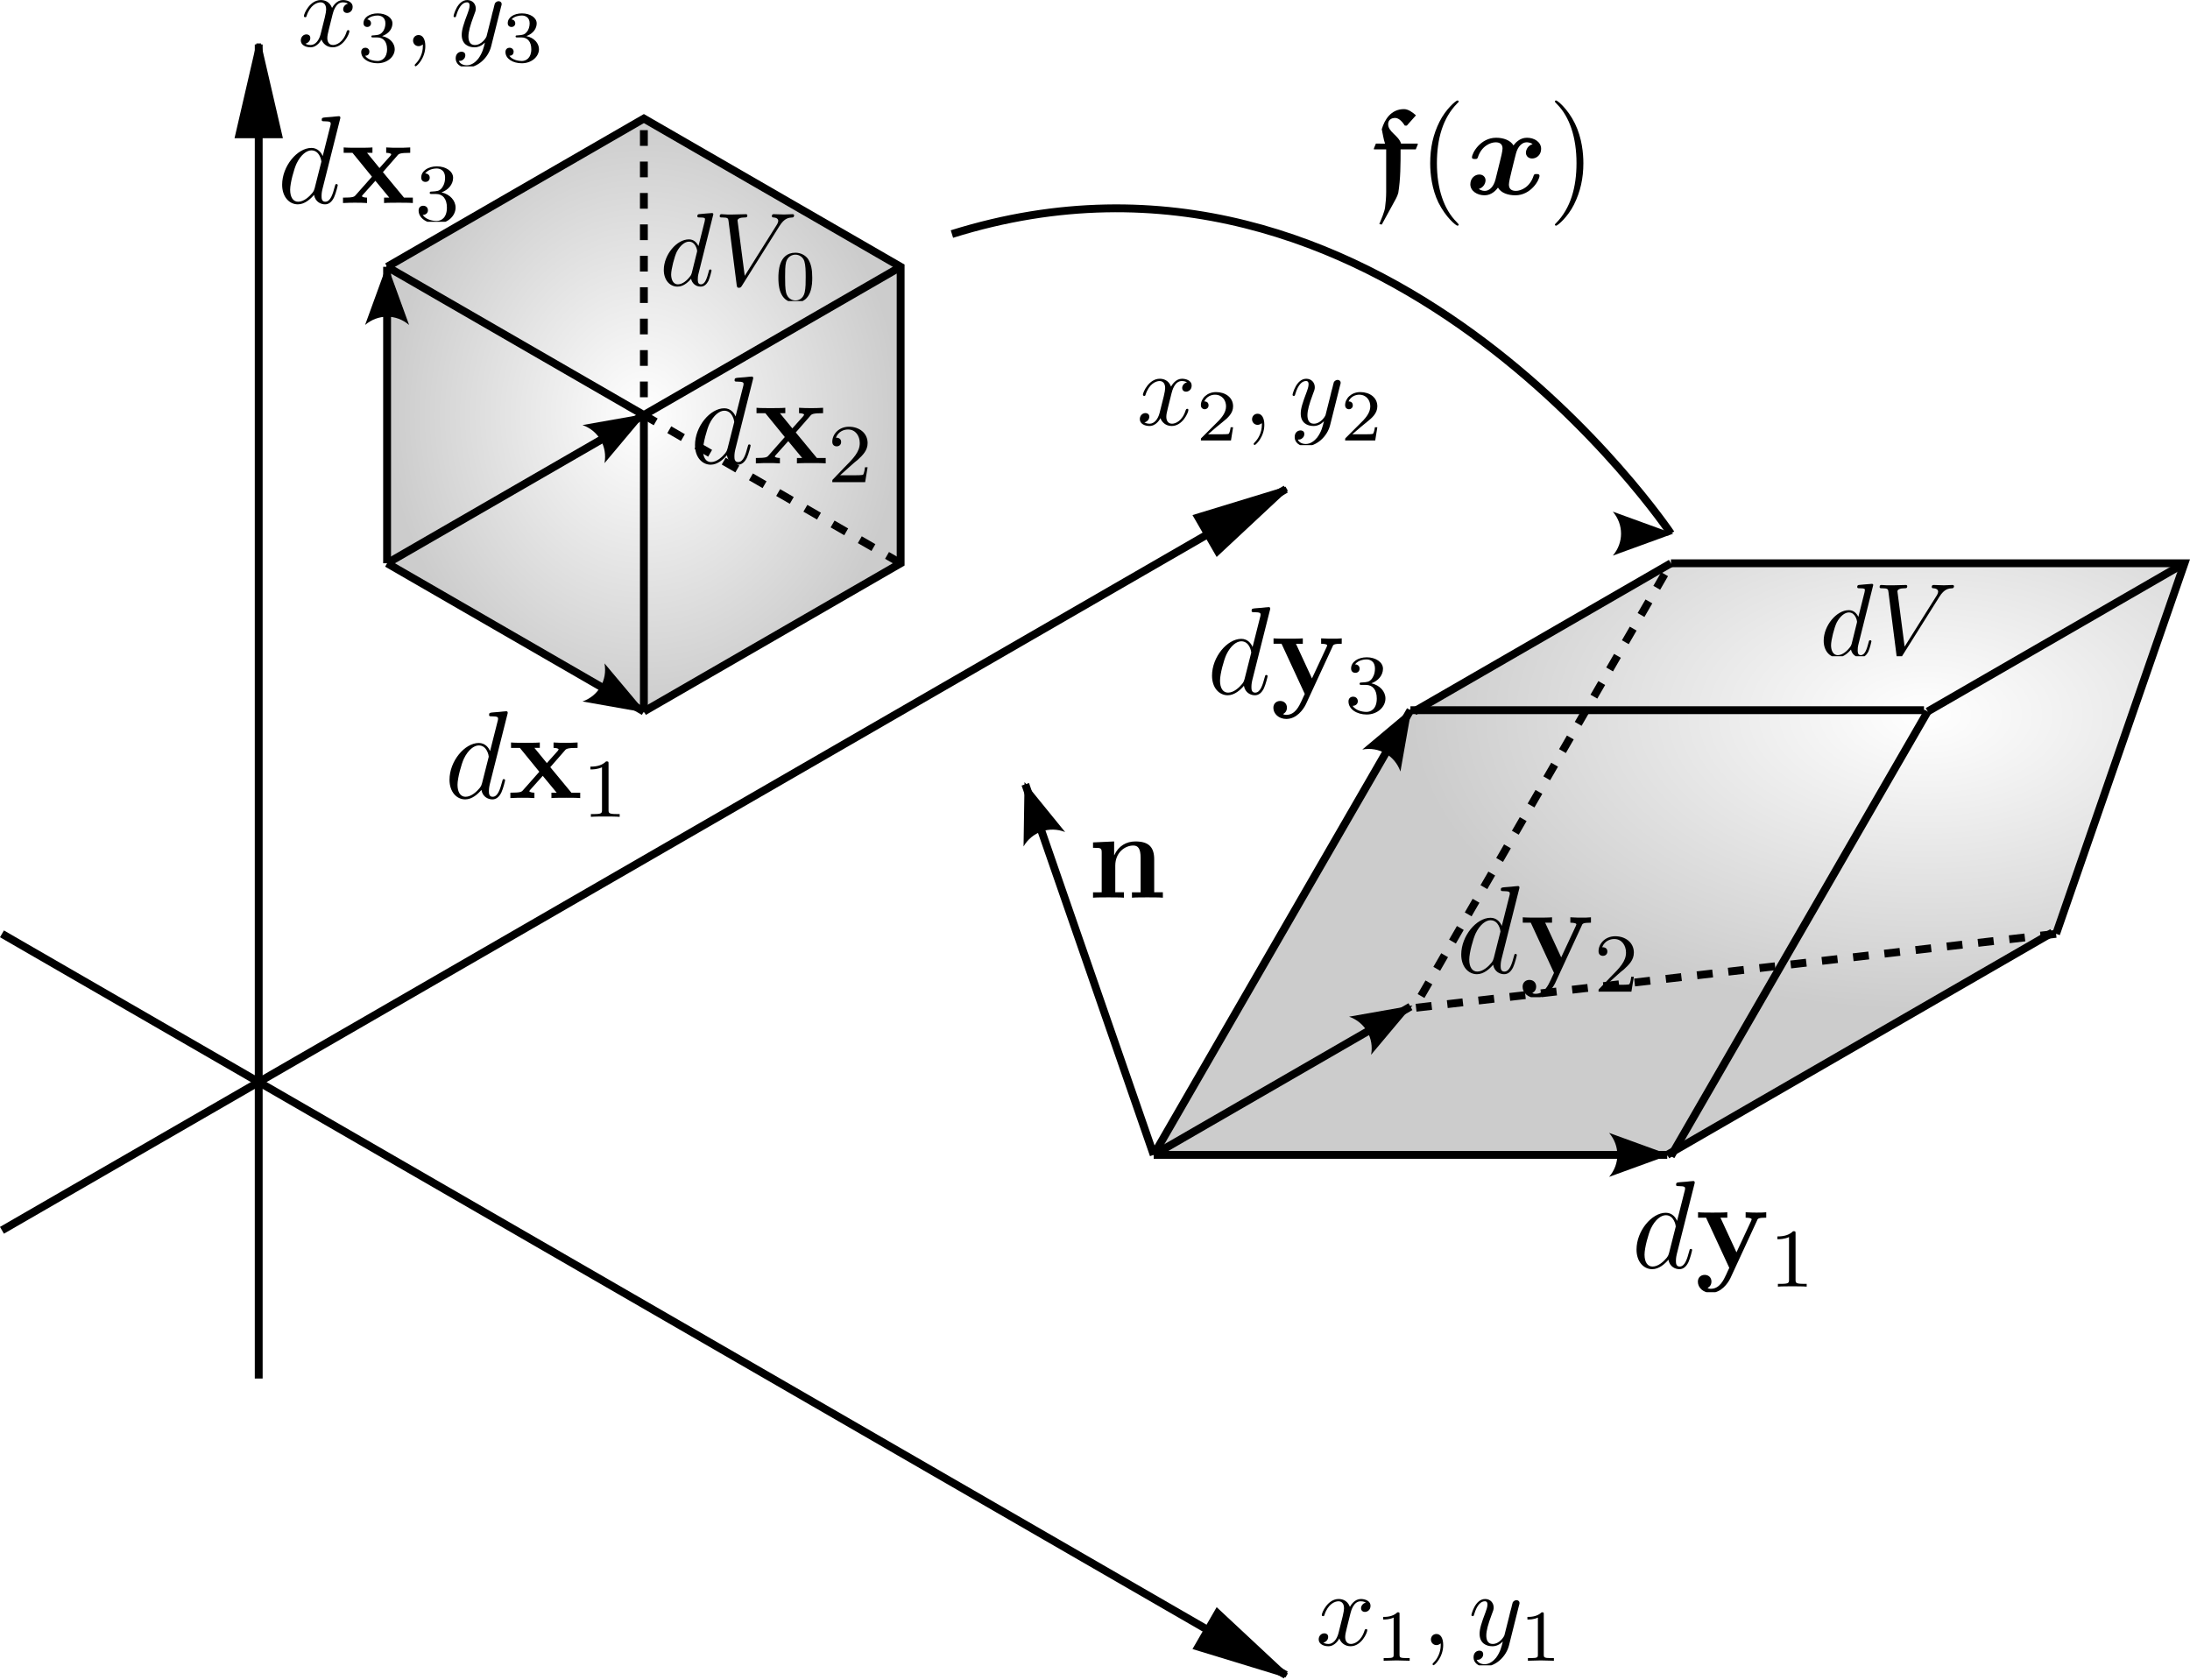 <?xml version="1.0" encoding="UTF-8" standalone="no"?>
<!-- Created with Inkscape (http://www.inkscape.org/) -->

<svg
   sodipodi:docname="MudVol.svg"
   inkscape:version="1.3.2 (091e20e, 2023-11-25, custom)"
   id="svg7469"
   version="1.1"
   viewBox="0 0 73.865 56.683"
   height="56.683mm"
   width="73.865mm"
   xmlns:inkscape="http://www.inkscape.org/namespaces/inkscape"
   xmlns:sodipodi="http://sodipodi.sourceforge.net/DTD/sodipodi-0.dtd"
   xmlns:xlink="http://www.w3.org/1999/xlink"
   xmlns="http://www.w3.org/2000/svg"
   xmlns:svg="http://www.w3.org/2000/svg">
  <sodipodi:namedview
     id="namedview7471"
     pagecolor="#ffffff"
     bordercolor="#000000"
     borderopacity="0.25"
     inkscape:showpageshadow="2"
     inkscape:pageopacity="0.0"
     inkscape:pagecheckerboard="0"
     inkscape:deskcolor="#d1d1d1"
     inkscape:document-units="mm"
     showgrid="false"
     inkscape:zoom="2.9825757"
     inkscape:cx="80.132082"
     inkscape:cy="125.89789"
     inkscape:window-width="1920"
     inkscape:window-height="1017"
     inkscape:window-x="1912"
     inkscape:window-y="-8"
     inkscape:window-maximized="1"
     inkscape:current-layer="layer1" />
  <defs
     id="defs7466">
    <marker
       style="overflow:visible"
       id="Triangle"
       refX="3"
       refY="0"
       orient="auto-start-reverse"
       inkscape:stockid="Triangle arrow"
       markerWidth="2.5"
       markerHeight="1"
       viewBox="0 0 1 1"
       inkscape:isstock="true"
       inkscape:collect="always"
       preserveAspectRatio="none">
      <path
         transform="scale(0.5)"
         style="fill:context-stroke;fill-rule:evenodd;stroke:context-stroke;stroke-width:1pt"
         d="M 5.77,0 -2.88,5 V -5 Z"
         id="path135" />
    </marker>
    <linearGradient
       inkscape:collect="always"
       id="linearGradient18072">
      <stop
         style="stop-color:#000000;stop-opacity:0;"
         offset="0"
         id="stop18070" />
      <stop
         style="stop-color:#000000;stop-opacity:0.2;"
         offset="1"
         id="stop18068" />
    </linearGradient>
    <linearGradient
       inkscape:collect="always"
       id="linearGradient17990">
      <stop
         style="stop-color:#000000;stop-opacity:0;"
         offset="0"
         id="stop17988" />
      <stop
         style="stop-color:#000000;stop-opacity:0.2;"
         offset="1"
         id="stop17986" />
    </linearGradient>
    <marker
       style="overflow:visible"
       id="marker3961-5"
       refX="6"
       refY="0"
       orient="auto-start-reverse"
       inkscape:stockid="Arrow2"
       markerWidth="7.7"
       markerHeight="5.6"
       viewBox="0 0 7.7 5.6"
       inkscape:isstock="true"
       inkscape:collect="always"
       preserveAspectRatio="xMidYMid">
      <path
         transform="scale(0.7)"
         d="M -2,-4 9,0 -2,4 c 2,-2.33 2,-5.66 0,-8 z"
         style="fill:context-stroke;fill-rule:evenodd;stroke:none"
         id="path3959-2" />
    </marker>
    <clipPath
       id="clipPath3121">
      <path
         clip-rule="nonzero"
         d="m 180,8 h 4 v 5.891 h -4 z m 0,0"
         id="path4607" />
    </clipPath>
    <clipPath
       id="clipPath2171">
      <path
         clip-rule="nonzero"
         d="m 185,10 h 2 v 3.891 h -2 z m 0,0"
         id="path7155" />
    </clipPath>
    <clipPath
       id="clipPath1670">
      <path
         clip-rule="nonzero"
         d="m 188,7 h 6 v 6.891 h -6 z m 0,0"
         id="path3286" />
    </clipPath>
    <clipPath
       id="clipPath8589">
      <path
         clip-rule="nonzero"
         d="m 194,8 h 3 v 5.891 h -3 z m 0,0"
         id="path3886" />
    </clipPath>
    <clipPath
       id="clipPath4366">
      <path
         clip-rule="nonzero"
         d="m 180,8 h 4 v 5.891 h -4 z m 0,0"
         id="path5578" />
    </clipPath>
    <clipPath
       id="clipPath8809">
      <path
         clip-rule="nonzero"
         d="m 185,10 h 2 v 3.891 h -2 z m 0,0"
         id="path8699" />
    </clipPath>
    <clipPath
       id="clipPath8371">
      <path
         clip-rule="nonzero"
         d="m 188,7 h 6 v 6.891 h -6 z m 0,0"
         id="path3109" />
    </clipPath>
    <clipPath
       id="clipPath1576">
      <path
         clip-rule="nonzero"
         d="m 193,8 h 5 v 5.891 h -5 z m 0,0"
         id="path8909" />
    </clipPath>
    <clipPath
       id="clipPath8094">
      <path
         clip-rule="nonzero"
         d="m 180,8 h 4 v 5.891 h -4 z m 0,0"
         id="path3785" />
    </clipPath>
    <clipPath
       id="clipPath9617">
      <path
         clip-rule="nonzero"
         d="m 185,10 h 2 v 3.891 h -2 z m 0,0"
         id="path6851" />
    </clipPath>
    <clipPath
       id="clipPath2535">
      <path
         clip-rule="nonzero"
         d="m 188,7 h 6 v 6.891 h -6 z m 0,0"
         id="path6627" />
    </clipPath>
    <clipPath
       id="clipPath8940">
      <path
         clip-rule="nonzero"
         d="m 193,8 h 5 v 5.891 h -5 z m 0,0"
         id="path9601" />
    </clipPath>
    <clipPath
       id="clipPath6512">
      <path
         clip-rule="nonzero"
         d="m 189,8 h 4 v 5.449 h -4 z m 0,0"
         id="path9420" />
    </clipPath>
    <clipPath
       id="clipPath4904">
      <path
         clip-rule="nonzero"
         d="m 179,5 h 14 v 6.953 h -14 z m 0,0"
         id="path5374" />
    </clipPath>
    <clipPath
       id="clipPath564">
      <path
         clip-rule="nonzero"
         d="m 227,10 h 5 v 6.238 h -5 z m 0,0"
         id="path68143" />
    </clipPath>
    <clipPath
       id="clipPath4372">
      <path
         clip-rule="nonzero"
         d="m 227,10 h 5 v 6.238 h -5 z m 0,0"
         id="path64665" />
    </clipPath>
    <clipPath
       id="clipPath1095">
      <path
         clip-rule="nonzero"
         d="m 228,10 h 4 v 6.238 h -4 z m 0,0"
         id="path42075" />
    </clipPath>
    <clipPath
       id="clipPath4166">
      <path
         clip-rule="nonzero"
         d="m 220,9 h 8 v 7.77 h -8 z m 0,0"
         id="path26801" />
    </clipPath>
    <clipPath
       id="clipPath36067">
      <path
         clip-rule="nonzero"
         d="m 227,10 h 5 v 6.77 h -5 z m 0,0"
         id="path27897" />
    </clipPath>
    <clipPath
       id="clipPath7246">
      <path
         clip-rule="nonzero"
         d="m 220,9 h 8 v 7.77 h -8 z m 0,0"
         id="path91162" />
    </clipPath>
    <clipPath
       id="clipPath44637">
      <path
         clip-rule="nonzero"
         d="m 227,10 h 5 v 6.77 h -5 z m 0,0"
         id="path15661" />
    </clipPath>
    <clipPath
       id="clipPath607">
      <path
         clip-rule="nonzero"
         d="m 220,9 h 8 v 7.77 h -8 z m 0,0"
         id="path72109" />
    </clipPath>
    <clipPath
       id="clipPath70791">
      <path
         clip-rule="nonzero"
         d="m 228,10 h 4 v 6.77 h -4 z m 0,0"
         id="path41579" />
    </clipPath>
    <clipPath
       id="clipPath4320-9">
      <path
         clip-rule="nonzero"
         d="m 218,5 h 4 v 12.434 h -4 z m 0,0"
         id="path95668-8" />
    </clipPath>
    <clipPath
       id="clipPath92798-3">
      <path
         clip-rule="nonzero"
         d="m 230,5 h 3 v 12.434 h -3 z m 0,0"
         id="path7147-3" />
    </clipPath>
    <clipPath
       id="clipPath2782">
      <path
         clip-rule="nonzero"
         d="m 219,9 h 8 v 5.445 h -8 z m 0,0"
         id="path76683" />
    </clipPath>
    <clipPath
       id="clipPath941">
      <path
         clip-rule="nonzero"
         d="m 212,6 h 6 v 11.434 h -6 z m 0,0"
         id="path5568" />
    </clipPath>
    <clipPath
       id="clipPath6782">
      <path
         clip-rule="nonzero"
         d="m 218,5 h 3 v 12.434 h -3 z m 0,0"
         id="path9781" />
    </clipPath>
    <clipPath
       id="clipPath1461">
      <path
         clip-rule="nonzero"
         d="m 230,5 h 3 v 12.434 h -3 z m 0,0"
         id="path6469" />
    </clipPath>
    <radialGradient
       inkscape:collect="always"
       xlink:href="#linearGradient17990"
       id="radialGradient17992"
       cx="21.717"
       cy="14"
       fx="21.717"
       fy="14"
       r="8.66"
       gradientTransform="matrix(1,0,0,1.155,-2.4922829e-7,-2.166)"
       gradientUnits="userSpaceOnUse" />
    <radialGradient
       inkscape:collect="always"
       xlink:href="#linearGradient18072"
       id="radialGradient18074"
       cx="64.952"
       cy="20.506"
       fx="64.952"
       fy="20.506"
       r="17.383"
       gradientTransform="matrix(1,0,0,0.574,-2.4922829e-7,12.344)"
       gradientUnits="userSpaceOnUse" />
  </defs>
  <g
     inkscape:label="Camada 1"
     inkscape:groupmode="layer"
     id="layer1"
     transform="translate(133.281,-67.73)">
    <path
       style="fill:none;fill-opacity:0.098;stroke:#000000;stroke-width:0.265;marker-end:url(#Triangle)"
       d="m -124.555,114.23 v -45"
       id="path13797" />
    <path
       style="fill:none;fill-opacity:0.098;stroke:#000000;stroke-width:0.265;marker-end:url(#Triangle)"
       d="m -133.215,109.23 43.301,-25"
       id="path13799" />
    <path
       style="fill:none;fill-opacity:0.098;stroke:#000000;stroke-width:0.265;marker-end:url(#Triangle)"
       d="m -133.215,99.23 43.301,25"
       id="path13801" />
    <path
       style="fill:none;fill-opacity:0.098;stroke:#000000;stroke-width:0.265"
       d="m -120.225,76.73 8.66,5 8.66,-5"
       id="path13807" />
    <path
       style="fill:none;fill-opacity:0.098;stroke:#000000;stroke-width:0.265"
       d="m -111.564,91.73 v -10"
       id="path13809" />
    <path
       style="fill:none;fill-opacity:0.098;stroke:#000000;stroke-width:0.265;stroke-linecap:butt;stroke-dasharray:none;stroke-dashoffset:0;marker-end:url(#marker3961-5);paint-order:normal"
       d="m -120.225,86.73 v -10"
       id="path17625" />
    <path
       style="fill:none;fill-opacity:0.098;stroke:#000000;stroke-width:0.265;stroke-dasharray:none;stroke-dashoffset:0;marker-end:url(#marker3961-5)"
       d="m -120.225,86.73 8.66,5"
       id="path17627" />
    <path
       style="fill:none;fill-opacity:0.098;stroke:#000000;stroke-width:0.265;stroke-dasharray:none;stroke-dashoffset:0;marker-end:url(#marker3961-5)"
       d="m -120.225,86.73 8.66,-5"
       id="path17629" />
    <path
       style="fill:none;fill-opacity:0.098;stroke:#000000;stroke-width:0.265;stroke-dasharray:none;stroke-dashoffset:0"
       d="m -111.564,91.73 8.66,-5 v -10 l -8.66,-5 -8.66,5"
       id="path17631" />
    <path
       style="fill:none;fill-opacity:0.098;stroke:#000000;stroke-width:0.265;stroke-linecap:butt;stroke-dasharray:none;stroke-dashoffset:0;marker-end:url(#marker3961-5);paint-order:normal"
       d="m -94.369,106.686 8.66,-15"
       id="path20553" />
    <path
       style="fill:none;fill-opacity:0.098;stroke:#000000;stroke-width:0.265;stroke-linecap:butt;stroke-dasharray:none;stroke-dashoffset:0;marker-end:url(#marker3961-5);paint-order:normal"
       d="m -94.369,106.686 h 17.321"
       id="path20555" />
    <path
       style="fill:none;fill-opacity:0.098;stroke:#000000;stroke-width:0.265;stroke-linecap:butt;stroke-dasharray:none;stroke-dashoffset:0;paint-order:normal"
       d="m -85.709,91.686 h 17.321"
       id="path20557" />
    <path
       style="fill:none;fill-opacity:0.098;stroke:#000000;stroke-width:0.265;stroke-linecap:butt;stroke-dasharray:none;stroke-dashoffset:0;paint-order:normal"
       d="m -76.923,106.73 8.66,-15"
       id="path20559" />
    <path
       style="fill:none;fill-opacity:0.098;stroke:#000000;stroke-width:0.265;stroke-linecap:butt;stroke-dasharray:none;stroke-dashoffset:0;paint-order:normal"
       d="m -77.049,106.686 12.99,-7.5"
       id="path20561" />
    <path
       style="fill:none;fill-opacity:0.098;stroke:#000000;stroke-width:0.265;stroke-linecap:butt;stroke-dasharray:none;stroke-dashoffset:0;paint-order:normal"
       d="m -85.584,91.73 8.66,-5"
       id="path20563" />
    <path
       style="fill:none;fill-opacity:0.098;stroke:#000000;stroke-width:0.265;stroke-linecap:butt;stroke-dasharray:none;stroke-dashoffset:0;paint-order:normal"
       d="m -76.923,86.73 h 17.321 l -4.33,12.5"
       id="path20569" />
    <path
       style="fill:none;fill-opacity:0.098;stroke:#000000;stroke-width:0.265;stroke-linecap:butt;stroke-dasharray:none;stroke-dashoffset:0;paint-order:normal"
       d="m -68.263,91.73 8.66,-5"
       id="path20571" />
    <path
       style="fill:none;fill-opacity:0.098;stroke:#000000;stroke-width:0.265;stroke-linecap:butt;stroke-dasharray:none;stroke-dashoffset:0;marker-end:url(#marker3961-5);paint-order:normal"
       d="m -94.369,106.686 8.66,-5"
       id="path20573" />
    <path
       style="fill:none;fill-opacity:0.098;stroke:#000000;stroke-width:0.265;stroke-linecap:butt;stroke-dasharray:0.53, 0.53;stroke-dashoffset:0;paint-order:normal"
       d="m -102.904,86.73 -8.66,-5 v -10"
       id="path20617" />
    <path
       style="fill:none;fill-opacity:0.098;stroke:#000000;stroke-width:0.265;stroke-linecap:butt;stroke-dasharray:0.53, 0.53;stroke-dashoffset:0;paint-order:normal"
       d="m -63.933,99.23 -21.651,2.5 8.66,-15"
       id="path20619" />
    <path
       style="fill:none;fill-opacity:0.098;stroke:#000000;stroke-width:0.265;stroke-linecap:butt;stroke-dasharray:none;stroke-dashoffset:0;marker-end:url(#marker3961-5);paint-order:normal"
       d="m -101.174,75.625 c 14.46,-4.524 24.251,10.105 24.251,10.105"
       id="path20621"
       sodipodi:nodetypes="cc" />
    <path
       style="fill:none;fill-opacity:0.098;stroke:#000000;stroke-width:0.265;stroke-linecap:butt;stroke-dasharray:none;stroke-dashoffset:0;marker-end:url(#marker3961-5);paint-order:normal"
       d="m -94.369,106.686 -4.33,-12.5"
       id="path20737" />
    <g
       inkscape:label=""
       transform="translate(-88.843,121.665)"
       id="g21566">
      <g
         fill="#000000"
         fill-opacity="1"
         id="g21532"
         transform="matrix(0.353,0,0,0.353,-61.506,-2.663)">
        <g
           id="g21530"
           transform="translate(174.051,11.955)">
          <path
             d="M 3.328,-3.016 C 3.391,-3.266 3.625,-4.188 4.312,-4.188 c 0.047,0 0.297,0 0.5,0.125 C 4.531,-4 4.344,-3.766 4.344,-3.516 c 0,0.156 0.109,0.344 0.375,0.344 0.219,0 0.531,-0.172 0.531,-0.578 0,-0.516 -0.578,-0.656 -0.922,-0.656 -0.578,0 -0.922,0.531 -1.047,0.75 -0.25,-0.656 -0.781,-0.75 -1.078,-0.75 -1.031,0 -1.609,1.281 -1.609,1.531 0,0.109 0.109,0.109 0.125,0.109 0.078,0 0.109,-0.031 0.125,-0.109 0.344,-1.062 1,-1.312 1.344,-1.312 0.188,0 0.531,0.094 0.531,0.672 0,0.312 -0.172,0.969 -0.531,2.375 -0.156,0.609 -0.516,1.031 -0.953,1.031 -0.062,0 -0.281,0 -0.5,-0.125 0.25,-0.062 0.469,-0.266 0.469,-0.547 0,-0.266 -0.219,-0.344 -0.359,-0.344 -0.312,0 -0.547,0.25 -0.547,0.578 0,0.453 0.484,0.656 0.922,0.656 0.672,0 1.031,-0.703 1.047,-0.75 0.125,0.359 0.484,0.75 1.078,0.75 1.031,0 1.594,-1.281 1.594,-1.531 0,-0.109 -0.078,-0.109 -0.109,-0.109 -0.094,0 -0.109,0.047 -0.141,0.109 -0.328,1.078 -1,1.312 -1.312,1.312 -0.391,0 -0.547,-0.312 -0.547,-0.656 0,-0.219 0.047,-0.438 0.156,-0.875 z m 0,0"
             id="path21528" />
        </g>
      </g>
      <g
         clip-path="url(#clipPath3121)"
         id="g21540"
         transform="matrix(0.353,0,0,0.353,-61.506,-2.663)">
        <g
           fill="#000000"
           fill-opacity="1"
           id="g21538">
          <g
             id="g21536"
             transform="translate(179.745,13.449)">
            <path
               d="m 2.328,-4.438 c 0,-0.188 0,-0.188 -0.203,-0.188 -0.453,0.438 -1.078,0.438 -1.359,0.438 v 0.25 c 0.156,0 0.625,0 1,-0.188 v 3.547 c 0,0.234 0,0.328 -0.688,0.328 H 0.812 V 0 c 0.125,0 0.984,-0.031 1.234,-0.031 0.219,0 1.094,0.031 1.25,0.031 V -0.25 H 3.031 c -0.703,0 -0.703,-0.094 -0.703,-0.328 z m 0,0"
               id="path21534" />
          </g>
        </g>
      </g>
      <g
         clip-path="url(#clipPath2171)"
         id="g21548"
         transform="matrix(0.353,0,0,0.353,-61.506,-2.663)">
        <g
           fill="#000000"
           fill-opacity="1"
           id="g21546">
          <g
             id="g21544"
             transform="translate(184.214,11.955)">
            <path
               d="m 2.031,-0.016 c 0,-0.656 -0.25,-1.047 -0.641,-1.047 -0.328,0 -0.531,0.25 -0.531,0.531 C 0.859,-0.266 1.062,0 1.391,0 1.5,0 1.641,-0.047 1.734,-0.125 1.766,-0.156 1.781,-0.156 1.781,-0.156 c 0.016,0 0.016,0 0.016,0.141 0,0.75 -0.344,1.344 -0.672,1.672 -0.109,0.109 -0.109,0.125 -0.109,0.156 0,0.078 0.047,0.109 0.094,0.109 0.109,0 0.922,-0.766 0.922,-1.938 z m 0,0"
               id="path21542" />
          </g>
        </g>
      </g>
      <g
         clip-path="url(#clipPath1670)"
         id="g21556"
         transform="matrix(0.353,0,0,0.353,-61.506,-2.663)">
        <g
           fill="#000000"
           fill-opacity="1"
           id="g21554">
          <g
             id="g21552"
             transform="translate(188.645,11.955)">
            <path
               d="m 4.844,-3.797 c 0.047,-0.141 0.047,-0.156 0.047,-0.234 0,-0.172 -0.141,-0.266 -0.297,-0.266 -0.094,0 -0.25,0.062 -0.344,0.203 -0.016,0.062 -0.109,0.359 -0.141,0.547 -0.078,0.25 -0.141,0.531 -0.203,0.797 l -0.453,1.797 c -0.031,0.141 -0.469,0.844 -1.125,0.844 -0.5,0 -0.609,-0.438 -0.609,-0.812 C 1.719,-1.375 1.891,-2 2.219,-2.875 2.375,-3.281 2.422,-3.391 2.422,-3.594 c 0,-0.438 -0.312,-0.812 -0.812,-0.812 -0.953,0 -1.312,1.453 -1.312,1.531 0,0.109 0.094,0.109 0.109,0.109 0.109,0 0.109,-0.031 0.156,-0.188 0.281,-0.938 0.672,-1.234 1.016,-1.234 0.078,0 0.25,0 0.25,0.312 0,0.25 -0.109,0.516 -0.172,0.703 -0.406,1.062 -0.578,1.625 -0.578,2.094 0,0.891 0.625,1.188 1.219,1.188 0.391,0 0.719,-0.172 1,-0.453 -0.125,0.516 -0.25,1.016 -0.641,1.547 -0.266,0.328 -0.641,0.625 -1.094,0.625 -0.141,0 -0.594,-0.031 -0.766,-0.422 0.156,0 0.297,0 0.422,-0.125 C 1.328,1.203 1.422,1.062 1.422,0.875 1.422,0.562 1.156,0.531 1.062,0.531 0.828,0.531 0.5,0.688 0.5,1.172 c 0,0.5 0.438,0.875 1.062,0.875 1.016,0 2.047,-0.906 2.328,-2.031 z m 0,0"
               id="path21550" />
          </g>
        </g>
      </g>
      <g
         clip-path="url(#clipPath8589)"
         id="g21564"
         transform="matrix(0.353,0,0,0.353,-61.506,-2.663)">
        <g
           fill="#000000"
           fill-opacity="1"
           id="g21562">
          <g
             id="g21560"
             transform="translate(193.527,13.449)">
            <path
               d="m 2.328,-4.438 c 0,-0.188 0,-0.188 -0.203,-0.188 -0.453,0.438 -1.078,0.438 -1.359,0.438 v 0.25 c 0.156,0 0.625,0 1,-0.188 v 3.547 c 0,0.234 0,0.328 -0.688,0.328 H 0.812 V 0 c 0.125,0 0.984,-0.031 1.234,-0.031 0.219,0 1.094,0.031 1.25,0.031 V -0.25 H 3.031 c -0.703,0 -0.703,-0.094 -0.703,-0.328 z m 0,0"
               id="path21558" />
          </g>
        </g>
      </g>
    </g>
    <g
       inkscape:label=""
       transform="translate(-94.876,80.504)"
       id="g22050">
      <g
         fill="#000000"
         fill-opacity="1"
         id="g22016"
         transform="matrix(0.353,0,0,0.353,-61.506,-2.663)">
        <g
           id="g22014"
           transform="translate(174.051,11.955)">
          <path
             d="M 3.328,-3.016 C 3.391,-3.266 3.625,-4.188 4.312,-4.188 c 0.047,0 0.297,0 0.5,0.125 C 4.531,-4 4.344,-3.766 4.344,-3.516 c 0,0.156 0.109,0.344 0.375,0.344 0.219,0 0.531,-0.172 0.531,-0.578 0,-0.516 -0.578,-0.656 -0.922,-0.656 -0.578,0 -0.922,0.531 -1.047,0.75 -0.25,-0.656 -0.781,-0.75 -1.078,-0.75 -1.031,0 -1.609,1.281 -1.609,1.531 0,0.109 0.109,0.109 0.125,0.109 0.078,0 0.109,-0.031 0.125,-0.109 0.344,-1.062 1,-1.312 1.344,-1.312 0.188,0 0.531,0.094 0.531,0.672 0,0.312 -0.172,0.969 -0.531,2.375 -0.156,0.609 -0.516,1.031 -0.953,1.031 -0.062,0 -0.281,0 -0.5,-0.125 0.25,-0.062 0.469,-0.266 0.469,-0.547 0,-0.266 -0.219,-0.344 -0.359,-0.344 -0.312,0 -0.547,0.25 -0.547,0.578 0,0.453 0.484,0.656 0.922,0.656 0.672,0 1.031,-0.703 1.047,-0.75 0.125,0.359 0.484,0.75 1.078,0.75 1.031,0 1.594,-1.281 1.594,-1.531 0,-0.109 -0.078,-0.109 -0.109,-0.109 -0.094,0 -0.109,0.047 -0.141,0.109 -0.328,1.078 -1,1.312 -1.312,1.312 -0.391,0 -0.547,-0.312 -0.547,-0.656 0,-0.219 0.047,-0.438 0.156,-0.875 z m 0,0"
             id="path22012" />
        </g>
      </g>
      <g
         clip-path="url(#clipPath4366)"
         id="g22024"
         transform="matrix(0.353,0,0,0.353,-61.506,-2.663)">
        <g
           fill="#000000"
           fill-opacity="1"
           id="g22022">
          <g
             id="g22020"
             transform="translate(179.745,13.449)">
            <path
               d="M 3.516,-1.266 H 3.281 c -0.016,0.156 -0.094,0.562 -0.188,0.625 C 3.047,-0.594 2.516,-0.594 2.406,-0.594 H 1.125 c 0.734,-0.641 0.984,-0.844 1.391,-1.172 0.516,-0.406 1,-0.844 1,-1.5 0,-0.844 -0.734,-1.359 -1.625,-1.359 -0.859,0 -1.453,0.609 -1.453,1.25 0,0.344 0.297,0.391 0.375,0.391 0.156,0 0.359,-0.125 0.359,-0.375 0,-0.125 -0.047,-0.375 -0.406,-0.375 C 0.984,-4.219 1.453,-4.375 1.781,-4.375 c 0.703,0 1.062,0.547 1.062,1.109 0,0.609 -0.438,1.078 -0.656,1.328 L 0.516,-0.266 C 0.438,-0.203 0.438,-0.188 0.438,0 h 2.875 z m 0,0"
               id="path22018" />
          </g>
        </g>
      </g>
      <g
         clip-path="url(#clipPath8809)"
         id="g22032"
         transform="matrix(0.353,0,0,0.353,-61.506,-2.663)">
        <g
           fill="#000000"
           fill-opacity="1"
           id="g22030">
          <g
             id="g22028"
             transform="translate(184.214,11.955)">
            <path
               d="m 2.031,-0.016 c 0,-0.656 -0.25,-1.047 -0.641,-1.047 -0.328,0 -0.531,0.25 -0.531,0.531 C 0.859,-0.266 1.062,0 1.391,0 1.5,0 1.641,-0.047 1.734,-0.125 1.766,-0.156 1.781,-0.156 1.781,-0.156 c 0.016,0 0.016,0 0.016,0.141 0,0.75 -0.344,1.344 -0.672,1.672 -0.109,0.109 -0.109,0.125 -0.109,0.156 0,0.078 0.047,0.109 0.094,0.109 0.109,0 0.922,-0.766 0.922,-1.938 z m 0,0"
               id="path22026" />
          </g>
        </g>
      </g>
      <g
         clip-path="url(#clipPath8371)"
         id="g22040"
         transform="matrix(0.353,0,0,0.353,-61.506,-2.663)">
        <g
           fill="#000000"
           fill-opacity="1"
           id="g22038">
          <g
             id="g22036"
             transform="translate(188.645,11.955)">
            <path
               d="m 4.844,-3.797 c 0.047,-0.141 0.047,-0.156 0.047,-0.234 0,-0.172 -0.141,-0.266 -0.297,-0.266 -0.094,0 -0.25,0.062 -0.344,0.203 -0.016,0.062 -0.109,0.359 -0.141,0.547 -0.078,0.25 -0.141,0.531 -0.203,0.797 l -0.453,1.797 c -0.031,0.141 -0.469,0.844 -1.125,0.844 -0.5,0 -0.609,-0.438 -0.609,-0.812 C 1.719,-1.375 1.891,-2 2.219,-2.875 2.375,-3.281 2.422,-3.391 2.422,-3.594 c 0,-0.438 -0.312,-0.812 -0.812,-0.812 -0.953,0 -1.312,1.453 -1.312,1.531 0,0.109 0.094,0.109 0.109,0.109 0.109,0 0.109,-0.031 0.156,-0.188 0.281,-0.938 0.672,-1.234 1.016,-1.234 0.078,0 0.25,0 0.25,0.312 0,0.25 -0.109,0.516 -0.172,0.703 -0.406,1.062 -0.578,1.625 -0.578,2.094 0,0.891 0.625,1.188 1.219,1.188 0.391,0 0.719,-0.172 1,-0.453 -0.125,0.516 -0.25,1.016 -0.641,1.547 -0.266,0.328 -0.641,0.625 -1.094,0.625 -0.141,0 -0.594,-0.031 -0.766,-0.422 0.156,0 0.297,0 0.422,-0.125 C 1.328,1.203 1.422,1.062 1.422,0.875 1.422,0.562 1.156,0.531 1.062,0.531 0.828,0.531 0.5,0.688 0.5,1.172 c 0,0.5 0.438,0.875 1.062,0.875 1.016,0 2.047,-0.906 2.328,-2.031 z m 0,0"
               id="path22034" />
          </g>
        </g>
      </g>
      <g
         clip-path="url(#clipPath1576)"
         id="g22048"
         transform="matrix(0.353,0,0,0.353,-61.506,-2.663)">
        <g
           fill="#000000"
           fill-opacity="1"
           id="g22046">
          <g
             id="g22044"
             transform="translate(193.527,13.449)">
            <path
               d="M 3.516,-1.266 H 3.281 c -0.016,0.156 -0.094,0.562 -0.188,0.625 C 3.047,-0.594 2.516,-0.594 2.406,-0.594 H 1.125 c 0.734,-0.641 0.984,-0.844 1.391,-1.172 0.516,-0.406 1,-0.844 1,-1.5 0,-0.844 -0.734,-1.359 -1.625,-1.359 -0.859,0 -1.453,0.609 -1.453,1.25 0,0.344 0.297,0.391 0.375,0.391 0.156,0 0.359,-0.125 0.359,-0.375 0,-0.125 -0.047,-0.375 -0.406,-0.375 C 0.984,-4.219 1.453,-4.375 1.781,-4.375 c 0.703,0 1.062,0.547 1.062,1.109 0,0.609 -0.438,1.078 -0.656,1.328 L 0.516,-0.266 C 0.438,-0.203 0.438,-0.188 0.438,0 h 2.875 z m 0,0"
               id="path22042" />
          </g>
        </g>
      </g>
    </g>
    <g
       inkscape:label=""
       transform="translate(-123.174,67.73)"
       id="g22590">
      <g
         fill="#000000"
         fill-opacity="1"
         id="g22556"
         transform="matrix(0.353,0,0,0.353,-61.506,-2.663)">
        <g
           id="g22554"
           transform="translate(174.051,11.955)">
          <path
             d="M 3.328,-3.016 C 3.391,-3.266 3.625,-4.188 4.312,-4.188 c 0.047,0 0.297,0 0.5,0.125 C 4.531,-4 4.344,-3.766 4.344,-3.516 c 0,0.156 0.109,0.344 0.375,0.344 0.219,0 0.531,-0.172 0.531,-0.578 0,-0.516 -0.578,-0.656 -0.922,-0.656 -0.578,0 -0.922,0.531 -1.047,0.75 -0.25,-0.656 -0.781,-0.75 -1.078,-0.75 -1.031,0 -1.609,1.281 -1.609,1.531 0,0.109 0.109,0.109 0.125,0.109 0.078,0 0.109,-0.031 0.125,-0.109 0.344,-1.062 1,-1.312 1.344,-1.312 0.188,0 0.531,0.094 0.531,0.672 0,0.312 -0.172,0.969 -0.531,2.375 -0.156,0.609 -0.516,1.031 -0.953,1.031 -0.062,0 -0.281,0 -0.5,-0.125 0.25,-0.062 0.469,-0.266 0.469,-0.547 0,-0.266 -0.219,-0.344 -0.359,-0.344 -0.312,0 -0.547,0.25 -0.547,0.578 0,0.453 0.484,0.656 0.922,0.656 0.672,0 1.031,-0.703 1.047,-0.75 0.125,0.359 0.484,0.75 1.078,0.75 1.031,0 1.594,-1.281 1.594,-1.531 0,-0.109 -0.078,-0.109 -0.109,-0.109 -0.094,0 -0.109,0.047 -0.141,0.109 -0.328,1.078 -1,1.312 -1.312,1.312 -0.391,0 -0.547,-0.312 -0.547,-0.656 0,-0.219 0.047,-0.438 0.156,-0.875 z m 0,0"
             id="path22552" />
        </g>
      </g>
      <g
         clip-path="url(#clipPath8094)"
         id="g22564"
         transform="matrix(0.353,0,0,0.353,-61.506,-2.663)">
        <g
           fill="#000000"
           fill-opacity="1"
           id="g22562">
          <g
             id="g22560"
             transform="translate(179.745,13.449)">
            <path
               d="m 1.906,-2.328 c 0.547,0 0.938,0.375 0.938,1.125 0,0.859 -0.516,1.125 -0.906,1.125 -0.281,0 -0.906,-0.078 -1.188,-0.5 0.328,0 0.406,-0.234 0.406,-0.391 0,-0.219 -0.172,-0.375 -0.391,-0.375 -0.188,0 -0.391,0.125 -0.391,0.406 0,0.656 0.719,1.078 1.562,1.078 0.969,0 1.641,-0.656 1.641,-1.344 0,-0.547 -0.438,-1.094 -1.203,-1.25 0.719,-0.266 0.984,-0.781 0.984,-1.219 0,-0.547 -0.625,-0.953 -1.406,-0.953 -0.766,0 -1.359,0.375 -1.359,0.938 0,0.234 0.156,0.359 0.359,0.359 0.219,0 0.359,-0.156 0.359,-0.344 0,-0.203 -0.141,-0.359 -0.359,-0.375 0.25,-0.297 0.719,-0.375 0.984,-0.375 0.312,0 0.75,0.156 0.75,0.75 0,0.297 -0.094,0.625 -0.281,0.828 -0.219,0.266 -0.422,0.281 -0.766,0.312 -0.172,0.016 -0.188,0.016 -0.219,0.016 -0.016,0 -0.078,0.016 -0.078,0.094 0,0.094 0.062,0.094 0.188,0.094 z m 0,0"
               id="path22558" />
          </g>
        </g>
      </g>
      <g
         clip-path="url(#clipPath9617)"
         id="g22572"
         transform="matrix(0.353,0,0,0.353,-61.506,-2.663)">
        <g
           fill="#000000"
           fill-opacity="1"
           id="g22570">
          <g
             id="g22568"
             transform="translate(184.214,11.955)">
            <path
               d="m 2.031,-0.016 c 0,-0.656 -0.25,-1.047 -0.641,-1.047 -0.328,0 -0.531,0.25 -0.531,0.531 C 0.859,-0.266 1.062,0 1.391,0 1.5,0 1.641,-0.047 1.734,-0.125 1.766,-0.156 1.781,-0.156 1.781,-0.156 c 0.016,0 0.016,0 0.016,0.141 0,0.75 -0.344,1.344 -0.672,1.672 -0.109,0.109 -0.109,0.125 -0.109,0.156 0,0.078 0.047,0.109 0.094,0.109 0.109,0 0.922,-0.766 0.922,-1.938 z m 0,0"
               id="path22566" />
          </g>
        </g>
      </g>
      <g
         clip-path="url(#clipPath2535)"
         id="g22580"
         transform="matrix(0.353,0,0,0.353,-61.506,-2.663)">
        <g
           fill="#000000"
           fill-opacity="1"
           id="g22578">
          <g
             id="g22576"
             transform="translate(188.645,11.955)">
            <path
               d="m 4.844,-3.797 c 0.047,-0.141 0.047,-0.156 0.047,-0.234 0,-0.172 -0.141,-0.266 -0.297,-0.266 -0.094,0 -0.25,0.062 -0.344,0.203 -0.016,0.062 -0.109,0.359 -0.141,0.547 -0.078,0.25 -0.141,0.531 -0.203,0.797 l -0.453,1.797 c -0.031,0.141 -0.469,0.844 -1.125,0.844 -0.5,0 -0.609,-0.438 -0.609,-0.812 C 1.719,-1.375 1.891,-2 2.219,-2.875 2.375,-3.281 2.422,-3.391 2.422,-3.594 c 0,-0.438 -0.312,-0.812 -0.812,-0.812 -0.953,0 -1.312,1.453 -1.312,1.531 0,0.109 0.094,0.109 0.109,0.109 0.109,0 0.109,-0.031 0.156,-0.188 0.281,-0.938 0.672,-1.234 1.016,-1.234 0.078,0 0.25,0 0.25,0.312 0,0.25 -0.109,0.516 -0.172,0.703 -0.406,1.062 -0.578,1.625 -0.578,2.094 0,0.891 0.625,1.188 1.219,1.188 0.391,0 0.719,-0.172 1,-0.453 -0.125,0.516 -0.25,1.016 -0.641,1.547 -0.266,0.328 -0.641,0.625 -1.094,0.625 -0.141,0 -0.594,-0.031 -0.766,-0.422 0.156,0 0.297,0 0.422,-0.125 C 1.328,1.203 1.422,1.062 1.422,0.875 1.422,0.562 1.156,0.531 1.062,0.531 0.828,0.531 0.5,0.688 0.5,1.172 c 0,0.5 0.438,0.875 1.062,0.875 1.016,0 2.047,-0.906 2.328,-2.031 z m 0,0"
               id="path22574" />
          </g>
        </g>
      </g>
      <g
         clip-path="url(#clipPath8940)"
         id="g22588"
         transform="matrix(0.353,0,0,0.353,-61.506,-2.663)">
        <g
           fill="#000000"
           fill-opacity="1"
           id="g22586">
          <g
             id="g22584"
             transform="translate(193.527,13.449)">
            <path
               d="m 1.906,-2.328 c 0.547,0 0.938,0.375 0.938,1.125 0,0.859 -0.516,1.125 -0.906,1.125 -0.281,0 -0.906,-0.078 -1.188,-0.5 0.328,0 0.406,-0.234 0.406,-0.391 0,-0.219 -0.172,-0.375 -0.391,-0.375 -0.188,0 -0.391,0.125 -0.391,0.406 0,0.656 0.719,1.078 1.562,1.078 0.969,0 1.641,-0.656 1.641,-1.344 0,-0.547 -0.438,-1.094 -1.203,-1.25 0.719,-0.266 0.984,-0.781 0.984,-1.219 0,-0.547 -0.625,-0.953 -1.406,-0.953 -0.766,0 -1.359,0.375 -1.359,0.938 0,0.234 0.156,0.359 0.359,0.359 0.219,0 0.359,-0.156 0.359,-0.344 0,-0.203 -0.141,-0.359 -0.359,-0.375 0.25,-0.297 0.719,-0.375 0.984,-0.375 0.312,0 0.75,0.156 0.75,0.75 0,0.297 -0.094,0.625 -0.281,0.828 -0.219,0.266 -0.422,0.281 -0.766,0.312 -0.172,0.016 -0.188,0.016 -0.219,0.016 -0.016,0 -0.078,0.016 -0.078,0.094 0,0.094 0.062,0.094 0.188,0.094 z m 0,0"
               id="path22582" />
          </g>
        </g>
      </g>
    </g>
    <g
       inkscape:label=""
       transform="translate(-110.932,74.915)"
       id="g23153">
      <g
         fill="#000000"
         fill-opacity="1"
         id="g23147"
         transform="matrix(0.353,0,0,0.353,-63.04,-1.776)">
        <g
           id="g23143"
           transform="translate(178.29,11.956)">
          <path
             d="m 5.141,-6.812 c 0,0 0,-0.109 -0.125,-0.109 -0.156,0 -1.094,0.094 -1.266,0.109 -0.078,0.016 -0.141,0.062 -0.141,0.188 0,0.125 0.094,0.125 0.234,0.125 0.484,0 0.5,0.062 0.5,0.172 L 4.312,-6.125 3.719,-3.766 C 3.531,-4.141 3.25,-4.406 2.797,-4.406 c -1.156,0 -2.391,1.469 -2.391,2.922 0,0.938 0.547,1.594 1.312,1.594 0.203,0 0.703,-0.047 1.297,-0.75 0.078,0.422 0.438,0.75 0.906,0.75 0.359,0 0.578,-0.234 0.75,-0.547 0.156,-0.359 0.297,-0.969 0.297,-0.984 0,-0.109 -0.094,-0.109 -0.125,-0.109 -0.094,0 -0.109,0.047 -0.141,0.188 -0.172,0.641 -0.344,1.234 -0.75,1.234 -0.281,0 -0.297,-0.266 -0.297,-0.453 0,-0.25 0.016,-0.312 0.047,-0.484 z m -2.062,5.625 C 3.016,-1 3.016,-0.984 2.875,-0.812 2.438,-0.266 2.031,-0.109 1.75,-0.109 c -0.5,0 -0.641,-0.547 -0.641,-0.938 0,-0.5 0.312,-1.719 0.547,-2.188 0.312,-0.578 0.75,-0.953 1.156,-0.953 0.641,0 0.781,0.812 0.781,0.875 0,0.062 -0.016,0.125 -0.031,0.172 z m 0,0"
             id="path36-2" />
        </g>
        <g
           id="use22-8"
           transform="translate(183.476,11.956)">
          <path
             d="M 6.266,-5.672 C 6.75,-6.453 7.172,-6.484 7.531,-6.5 c 0.125,-0.016 0.141,-0.172 0.141,-0.188 0,-0.078 -0.062,-0.125 -0.141,-0.125 -0.25,0 -0.547,0.031 -0.812,0.031 -0.328,0 -0.672,-0.031 -0.984,-0.031 -0.062,0 -0.188,0 -0.188,0.188 0,0.109 0.078,0.125 0.156,0.125 0.266,0.016 0.453,0.125 0.453,0.328 0,0.156 -0.141,0.375 -0.141,0.375 l -3.062,4.875 -0.688,-5.281 C 2.266,-6.375 2.5,-6.5 2.953,-6.5 c 0.141,0 0.25,0 0.25,-0.203 0,-0.078 -0.078,-0.109 -0.125,-0.109 -0.406,0 -0.828,0.031 -1.25,0.031 -0.172,0 -0.359,0 -0.547,0 -0.172,0 -0.359,-0.031 -0.531,-0.031 -0.078,0 -0.188,0 -0.188,0.188 0,0.125 0.078,0.125 0.25,0.125 0.547,0 0.562,0.094 0.594,0.344 L 2.188,-0.016 C 2.219,0.188 2.266,0.219 2.391,0.219 c 0.156,0 0.203,-0.047 0.281,-0.172 z m 0,0"
             id="path40-0" />
        </g>
      </g>
      <g
         clip-path="url(#clipPath6512)"
         id="g30-0"
         transform="matrix(0.353,0,0,0.353,-63.04,-1.776)">
        <g
           fill="#000000"
           fill-opacity="1"
           id="g28-2">
          <g
             id="use26-7"
             transform="translate(189.287,13.45)">
            <path
               d="M 3.594,-2.219 C 3.594,-2.984 3.5,-3.547 3.188,-4.031 2.969,-4.344 2.531,-4.625 1.984,-4.625 c -1.625,0 -1.625,1.906 -1.625,2.406 0,0.5 0,2.359 1.625,2.359 1.609,0 1.609,-1.859 1.609,-2.359 z M 1.984,-0.062 c -0.328,0 -0.75,-0.188 -0.891,-0.75 C 1,-1.219 1,-1.797 1,-2.312 1,-2.828 1,-3.359 1.094,-3.734 1.25,-4.281 1.688,-4.438 1.984,-4.438 c 0.375,0 0.734,0.234 0.859,0.641 0.109,0.375 0.125,0.875 0.125,1.484 0,0.516 0,1.031 -0.094,1.469 -0.141,0.641 -0.609,0.781 -0.891,0.781 z m 0,0"
               id="path44-3" />
          </g>
        </g>
      </g>
    </g>
    <g
       inkscape:label=""
       transform="translate(-71.811,87.423)"
       id="g23721">
      <g
         clip-path="url(#clipPath4904)"
         id="g23719"
         transform="matrix(0.353,0,0,0.353,-63.438,-1.776)">
        <g
           fill="#000000"
           fill-opacity="1"
           id="g20">
          <g
             id="g23714"
             transform="translate(179.418,11.955)">
            <path
               d="m 5.141,-6.812 c 0,0 0,-0.109 -0.125,-0.109 -0.156,0 -1.094,0.094 -1.266,0.109 -0.078,0.016 -0.141,0.062 -0.141,0.188 0,0.125 0.094,0.125 0.234,0.125 0.484,0 0.5,0.062 0.5,0.172 L 4.312,-6.125 3.719,-3.766 C 3.531,-4.141 3.25,-4.406 2.797,-4.406 c -1.156,0 -2.391,1.469 -2.391,2.922 0,0.938 0.547,1.594 1.312,1.594 0.203,0 0.703,-0.047 1.297,-0.75 0.078,0.422 0.438,0.75 0.906,0.75 0.359,0 0.578,-0.234 0.75,-0.547 0.156,-0.359 0.297,-0.969 0.297,-0.984 0,-0.109 -0.094,-0.109 -0.125,-0.109 -0.094,0 -0.109,0.047 -0.141,0.188 -0.172,0.641 -0.344,1.234 -0.75,1.234 -0.281,0 -0.297,-0.266 -0.297,-0.453 0,-0.25 0.016,-0.312 0.047,-0.484 z m -2.062,5.625 C 3.016,-1 3.016,-0.984 2.875,-0.812 2.438,-0.266 2.031,-0.109 1.75,-0.109 c -0.5,0 -0.641,-0.547 -0.641,-0.938 0,-0.5 0.312,-1.719 0.547,-2.188 0.312,-0.578 0.75,-0.953 1.156,-0.953 0.641,0 0.781,0.812 0.781,0.875 0,0.062 -0.016,0.125 -0.031,0.172 z m 0,0"
               id="path28" />
          </g>
          <g
             id="use18"
             transform="translate(184.604,11.955)">
            <path
               d="M 6.266,-5.672 C 6.75,-6.453 7.172,-6.484 7.531,-6.5 c 0.125,-0.016 0.141,-0.172 0.141,-0.188 0,-0.078 -0.062,-0.125 -0.141,-0.125 -0.25,0 -0.547,0.031 -0.812,0.031 -0.328,0 -0.672,-0.031 -0.984,-0.031 -0.062,0 -0.188,0 -0.188,0.188 0,0.109 0.078,0.125 0.156,0.125 0.266,0.016 0.453,0.125 0.453,0.328 0,0.156 -0.141,0.375 -0.141,0.375 l -3.062,4.875 -0.688,-5.281 C 2.266,-6.375 2.5,-6.5 2.953,-6.5 c 0.141,0 0.25,0 0.25,-0.203 0,-0.078 -0.078,-0.109 -0.125,-0.109 -0.406,0 -0.828,0.031 -1.25,0.031 -0.172,0 -0.359,0 -0.547,0 -0.172,0 -0.359,-0.031 -0.531,-0.031 -0.078,0 -0.188,0 -0.188,0.188 0,0.125 0.078,0.125 0.25,0.125 0.547,0 0.562,0.094 0.594,0.344 L 2.188,-0.016 C 2.219,0.188 2.266,0.219 2.391,0.219 c 0.156,0 0.203,-0.047 0.281,-0.172 z m 0,0"
               id="path32" />
          </g>
        </g>
      </g>
    </g>
    <g
       inkscape:label=""
       transform="translate(-123.813,71.648)"
       id="g43885">
      <g
         fill="#000000"
         fill-opacity="1"
         id="g43869"
         transform="matrix(0.353,0,0,0.353,-75.761,-2.169)">
        <g
           id="g43867"
           transform="translate(214.272,14.446)">
          <path
             d="m 6.016,-8 c 0.016,-0.047 0.031,-0.109 0.031,-0.172 0,-0.125 -0.125,-0.125 -0.141,-0.125 -0.016,0 -0.594,0.047 -0.656,0.062 -0.203,0.016 -0.391,0.031 -0.594,0.047 -0.312,0.031 -0.391,0.031 -0.391,0.25 0,0.125 0.094,0.125 0.266,0.125 0.578,0 0.594,0.109 0.594,0.219 0,0.078 -0.016,0.172 -0.031,0.203 l -0.734,2.906 c -0.125,-0.312 -0.453,-0.781 -1.078,-0.781 -1.344,0 -2.797,1.734 -2.797,3.516 0,1.172 0.688,1.875 1.5,1.875 0.656,0 1.219,-0.516 1.547,-0.906 0.125,0.703 0.688,0.906 1.047,0.906 0.359,0 0.641,-0.219 0.859,-0.656 0.188,-0.406 0.359,-1.125 0.359,-1.172 0,-0.062 -0.047,-0.109 -0.125,-0.109 C 5.562,-1.812 5.562,-1.75 5.516,-1.578 5.328,-0.875 5.109,-0.125 4.609,-0.125 4.266,-0.125 4.25,-0.438 4.25,-0.672 c 0,-0.047 0,-0.297 0.078,-0.625 z M 3.594,-1.422 C 3.531,-1.219 3.531,-1.188 3.375,-0.969 3.109,-0.641 2.578,-0.125 2.016,-0.125 1.531,-0.125 1.25,-0.562 1.25,-1.266 c 0,-0.656 0.375,-2 0.609,-2.5 0.406,-0.844 0.969,-1.266 1.422,-1.266 0.797,0 0.953,0.984 0.953,1.078 0,0.016 -0.031,0.156 -0.047,0.188 z m 0,0"
             id="path43865" />
        </g>
      </g>
      <g
         fill="#000000"
         fill-opacity="1"
         id="g43875"
         transform="matrix(0.353,0,0,0.353,-75.761,-2.169)">
        <g
           id="g43873"
           transform="translate(220.354,14.446)">
          <path
             d="m 4.031,-2.953 1.391,-1.594 c 0.125,-0.156 0.234,-0.25 1.219,-0.25 V -5.312 c -0.672,0.031 -0.688,0.031 -1.094,0.031 -0.344,0 -0.859,0 -1.203,-0.031 v 0.516 c 0.234,0 0.484,0.062 0.484,0.141 0,0.031 -0.062,0.109 -0.078,0.141 L 3.703,-3.344 2.516,-4.797 H 3.031 V -5.312 C 2.75,-5.281 1.938,-5.281 1.609,-5.281 c -0.359,0 -1,0 -1.328,-0.031 v 0.516 H 1.125 l 1.859,2.281 -1.547,1.75 c -0.141,0.172 -0.234,0.25 -1.219,0.25 V 0 c 0.719,-0.031 0.734,-0.031 1.109,-0.031 0.344,0 0.844,0 1.188,0.031 v -0.516 c -0.234,0 -0.484,-0.062 -0.484,-0.141 0,-0.016 0,-0.031 0.078,-0.125 L 3.312,-2.125 4.641,-0.516 h -0.5 V 0 c 0.281,-0.031 1.078,-0.031 1.422,-0.031 0.359,0 0.984,0 1.328,0.031 v -0.516 h -0.844 z m 0,0"
             id="path43871" />
        </g>
      </g>
      <g
         clip-path="url(#clipPath564)"
         id="g43883"
         transform="matrix(0.353,0,0,0.353,-75.761,-2.169)">
        <g
           fill="#000000"
           fill-opacity="1"
           id="g43881">
          <g
             id="g43879"
             transform="translate(227.453,16.239)">
            <path
               d="m 2.016,-2.656 c 0.625,0 1.031,0.453 1.031,1.297 0,1 -0.562,1.281 -0.984,1.281 -0.438,0 -1.047,-0.156 -1.328,-0.578 0.297,0 0.5,-0.188 0.5,-0.438 0,-0.266 -0.188,-0.438 -0.453,-0.438 -0.203,0 -0.438,0.125 -0.438,0.453 0,0.75 0.812,1.25 1.734,1.25 C 3.125,0.172 3.875,-0.562 3.875,-1.359 3.875,-2.031 3.344,-2.625 2.531,-2.812 c 0.625,-0.219 1.109,-0.75 1.109,-1.391 0,-0.641 -0.719,-1.094 -1.547,-1.094 -0.859,0 -1.5,0.453 -1.5,1.062 0,0.297 0.188,0.422 0.406,0.422 0.25,0 0.406,-0.172 0.406,-0.406 0,-0.297 -0.266,-0.406 -0.438,-0.406 0.344,-0.438 0.953,-0.469 1.094,-0.469 0.203,0 0.812,0.062 0.812,0.891 0,0.547 -0.234,0.891 -0.344,1.016 -0.234,0.25 -0.422,0.266 -0.906,0.297 -0.156,0 -0.219,0.016 -0.219,0.125 0,0.109 0.078,0.109 0.219,0.109 z m 0,0"
               id="path43877" />
          </g>
        </g>
      </g>
    </g>
    <g
       inkscape:label=""
       transform="translate(-109.888,80.43)"
       id="g47984">
      <g
         fill="#000000"
         fill-opacity="1"
         id="g47968"
         transform="matrix(0.353,0,0,0.353,-75.761,-2.169)">
        <g
           id="g47966"
           transform="translate(214.272,14.446)">
          <path
             d="m 6.016,-8 c 0.016,-0.047 0.031,-0.109 0.031,-0.172 0,-0.125 -0.125,-0.125 -0.141,-0.125 -0.016,0 -0.594,0.047 -0.656,0.062 -0.203,0.016 -0.391,0.031 -0.594,0.047 -0.312,0.031 -0.391,0.031 -0.391,0.25 0,0.125 0.094,0.125 0.266,0.125 0.578,0 0.594,0.109 0.594,0.219 0,0.078 -0.016,0.172 -0.031,0.203 l -0.734,2.906 c -0.125,-0.312 -0.453,-0.781 -1.078,-0.781 -1.344,0 -2.797,1.734 -2.797,3.516 0,1.172 0.688,1.875 1.5,1.875 0.656,0 1.219,-0.516 1.547,-0.906 0.125,0.703 0.688,0.906 1.047,0.906 0.359,0 0.641,-0.219 0.859,-0.656 0.188,-0.406 0.359,-1.125 0.359,-1.172 0,-0.062 -0.047,-0.109 -0.125,-0.109 C 5.562,-1.812 5.562,-1.75 5.516,-1.578 5.328,-0.875 5.109,-0.125 4.609,-0.125 4.266,-0.125 4.25,-0.438 4.25,-0.672 c 0,-0.047 0,-0.297 0.078,-0.625 z M 3.594,-1.422 C 3.531,-1.219 3.531,-1.188 3.375,-0.969 3.109,-0.641 2.578,-0.125 2.016,-0.125 1.531,-0.125 1.25,-0.562 1.25,-1.266 c 0,-0.656 0.375,-2 0.609,-2.5 0.406,-0.844 0.969,-1.266 1.422,-1.266 0.797,0 0.953,0.984 0.953,1.078 0,0.016 -0.031,0.156 -0.047,0.188 z m 0,0"
             id="path47964" />
        </g>
      </g>
      <g
         fill="#000000"
         fill-opacity="1"
         id="g47974"
         transform="matrix(0.353,0,0,0.353,-75.761,-2.169)">
        <g
           id="g47972"
           transform="translate(220.354,14.446)">
          <path
             d="m 4.031,-2.953 1.391,-1.594 c 0.125,-0.156 0.234,-0.25 1.219,-0.25 V -5.312 c -0.672,0.031 -0.688,0.031 -1.094,0.031 -0.344,0 -0.859,0 -1.203,-0.031 v 0.516 c 0.234,0 0.484,0.062 0.484,0.141 0,0.031 -0.062,0.109 -0.078,0.141 L 3.703,-3.344 2.516,-4.797 H 3.031 V -5.312 C 2.75,-5.281 1.938,-5.281 1.609,-5.281 c -0.359,0 -1,0 -1.328,-0.031 v 0.516 H 1.125 l 1.859,2.281 -1.547,1.75 c -0.141,0.172 -0.234,0.25 -1.219,0.25 V 0 c 0.719,-0.031 0.734,-0.031 1.109,-0.031 0.344,0 0.844,0 1.188,0.031 v -0.516 c -0.234,0 -0.484,-0.062 -0.484,-0.141 0,-0.016 0,-0.031 0.078,-0.125 L 3.312,-2.125 4.641,-0.516 h -0.5 V 0 c 0.281,-0.031 1.078,-0.031 1.422,-0.031 0.359,0 0.984,0 1.328,0.031 v -0.516 h -0.844 z m 0,0"
             id="path47970" />
        </g>
      </g>
      <g
         clip-path="url(#clipPath4372)"
         id="g47982"
         transform="matrix(0.353,0,0,0.353,-75.761,-2.169)">
        <g
           fill="#000000"
           fill-opacity="1"
           id="g47980">
          <g
             id="g47978"
             transform="translate(227.453,16.239)">
            <path
               d="m 2.25,-1.625 c 0.125,-0.125 0.453,-0.391 0.594,-0.5 0.484,-0.453 0.953,-0.891 0.953,-1.609 0,-0.953 -0.797,-1.562 -1.781,-1.562 -0.969,0 -1.594,0.719 -1.594,1.438 0,0.391 0.312,0.438 0.422,0.438 0.172,0 0.422,-0.109 0.422,-0.422 0,-0.406 -0.406,-0.406 -0.5,-0.406 C 1,-4.844 1.531,-5.031 1.922,-5.031 c 0.734,0 1.125,0.625 1.125,1.297 0,0.828 -0.578,1.438 -1.531,2.391 l -1,1.047 C 0.422,-0.219 0.422,-0.203 0.422,0 H 3.562 l 0.234,-1.422 h -0.25 C 3.531,-1.266 3.469,-0.875 3.375,-0.719 c -0.047,0.062 -0.656,0.062 -0.781,0.062 H 1.172 Z m 0,0"
               id="path47976" />
          </g>
        </g>
      </g>
    </g>
    <g
       inkscape:label=""
       transform="translate(-118.168,91.72)"
       id="g52109">
      <g
         fill="#000000"
         fill-opacity="1"
         id="g52093"
         transform="matrix(0.353,0,0,0.353,-75.761,-2.169)">
        <g
           id="g52091"
           transform="translate(214.272,14.446)">
          <path
             d="m 6.016,-8 c 0.016,-0.047 0.031,-0.109 0.031,-0.172 0,-0.125 -0.125,-0.125 -0.141,-0.125 -0.016,0 -0.594,0.047 -0.656,0.062 -0.203,0.016 -0.391,0.031 -0.594,0.047 -0.312,0.031 -0.391,0.031 -0.391,0.25 0,0.125 0.094,0.125 0.266,0.125 0.578,0 0.594,0.109 0.594,0.219 0,0.078 -0.016,0.172 -0.031,0.203 l -0.734,2.906 c -0.125,-0.312 -0.453,-0.781 -1.078,-0.781 -1.344,0 -2.797,1.734 -2.797,3.516 0,1.172 0.688,1.875 1.5,1.875 0.656,0 1.219,-0.516 1.547,-0.906 0.125,0.703 0.688,0.906 1.047,0.906 0.359,0 0.641,-0.219 0.859,-0.656 0.188,-0.406 0.359,-1.125 0.359,-1.172 0,-0.062 -0.047,-0.109 -0.125,-0.109 C 5.562,-1.812 5.562,-1.75 5.516,-1.578 5.328,-0.875 5.109,-0.125 4.609,-0.125 4.266,-0.125 4.25,-0.438 4.25,-0.672 c 0,-0.047 0,-0.297 0.078,-0.625 z M 3.594,-1.422 C 3.531,-1.219 3.531,-1.188 3.375,-0.969 3.109,-0.641 2.578,-0.125 2.016,-0.125 1.531,-0.125 1.25,-0.562 1.25,-1.266 c 0,-0.656 0.375,-2 0.609,-2.5 0.406,-0.844 0.969,-1.266 1.422,-1.266 0.797,0 0.953,0.984 0.953,1.078 0,0.016 -0.031,0.156 -0.047,0.188 z m 0,0"
             id="path52089" />
        </g>
      </g>
      <g
         fill="#000000"
         fill-opacity="1"
         id="g52099"
         transform="matrix(0.353,0,0,0.353,-75.761,-2.169)">
        <g
           id="g52097"
           transform="translate(220.354,14.446)">
          <path
             d="m 4.031,-2.953 1.391,-1.594 c 0.125,-0.156 0.234,-0.25 1.219,-0.25 V -5.312 c -0.672,0.031 -0.688,0.031 -1.094,0.031 -0.344,0 -0.859,0 -1.203,-0.031 v 0.516 c 0.234,0 0.484,0.062 0.484,0.141 0,0.031 -0.062,0.109 -0.078,0.141 L 3.703,-3.344 2.516,-4.797 H 3.031 V -5.312 C 2.75,-5.281 1.938,-5.281 1.609,-5.281 c -0.359,0 -1,0 -1.328,-0.031 v 0.516 H 1.125 l 1.859,2.281 -1.547,1.75 c -0.141,0.172 -0.234,0.25 -1.219,0.25 V 0 c 0.719,-0.031 0.734,-0.031 1.109,-0.031 0.344,0 0.844,0 1.188,0.031 v -0.516 c -0.234,0 -0.484,-0.062 -0.484,-0.141 0,-0.016 0,-0.031 0.078,-0.125 L 3.312,-2.125 4.641,-0.516 h -0.5 V 0 c 0.281,-0.031 1.078,-0.031 1.422,-0.031 0.359,0 0.984,0 1.328,0.031 v -0.516 h -0.844 z m 0,0"
             id="path52095" />
        </g>
      </g>
      <g
         clip-path="url(#clipPath1095)"
         id="g52107"
         transform="matrix(0.353,0,0,0.353,-75.761,-2.169)">
        <g
           fill="#000000"
           fill-opacity="1"
           id="g52105">
          <g
             id="g52103"
             transform="translate(227.453,16.239)">
            <path
               d="m 2.5,-5.078 c 0,-0.219 -0.016,-0.219 -0.234,-0.219 -0.328,0.312 -0.75,0.5 -1.5,0.5 v 0.266 c 0.219,0 0.641,0 1.109,-0.203 v 4.078 c 0,0.297 -0.031,0.391 -0.781,0.391 H 0.812 V 0 c 0.328,-0.031 1.016,-0.031 1.375,-0.031 0.359,0 1.047,0 1.375,0.031 V -0.266 H 3.281 c -0.75,0 -0.781,-0.094 -0.781,-0.391 z m 0,0"
               id="path52101" />
          </g>
        </g>
      </g>
    </g>
    <g
       inkscape:label=""
       transform="translate(-92.45,88.208)"
       id="g56264">
      <g
         fill="#000000"
         fill-opacity="1"
         id="g56246"
         transform="matrix(0.353,0,0,0.353,-75.761,-2.169)">
        <g
           id="g56244"
           transform="translate(214.272,14.445)">
          <path
             d="m 6.016,-8 c 0.016,-0.047 0.031,-0.109 0.031,-0.172 0,-0.125 -0.125,-0.125 -0.141,-0.125 -0.016,0 -0.594,0.047 -0.656,0.062 -0.203,0.016 -0.391,0.031 -0.594,0.047 -0.312,0.031 -0.391,0.031 -0.391,0.25 0,0.125 0.094,0.125 0.266,0.125 0.578,0 0.594,0.109 0.594,0.219 0,0.078 -0.016,0.172 -0.031,0.203 l -0.734,2.906 c -0.125,-0.312 -0.453,-0.781 -1.078,-0.781 -1.344,0 -2.797,1.734 -2.797,3.516 0,1.172 0.688,1.875 1.5,1.875 0.656,0 1.219,-0.516 1.547,-0.906 0.125,0.703 0.688,0.906 1.047,0.906 0.359,0 0.641,-0.219 0.859,-0.656 0.188,-0.406 0.359,-1.125 0.359,-1.172 0,-0.062 -0.047,-0.109 -0.125,-0.109 C 5.562,-1.812 5.562,-1.75 5.516,-1.578 5.328,-0.875 5.109,-0.125 4.609,-0.125 4.266,-0.125 4.25,-0.438 4.25,-0.672 c 0,-0.047 0,-0.297 0.078,-0.625 z M 3.594,-1.422 C 3.531,-1.219 3.531,-1.188 3.375,-0.969 3.109,-0.641 2.578,-0.125 2.016,-0.125 1.531,-0.125 1.25,-0.562 1.25,-1.266 c 0,-0.656 0.375,-2 0.609,-2.5 0.406,-0.844 0.969,-1.266 1.422,-1.266 0.797,0 0.953,0.984 0.953,1.078 0,0.016 -0.031,0.156 -0.047,0.188 z m 0,0"
             id="path56242" />
        </g>
      </g>
      <g
         clip-path="url(#clipPath4166)"
         id="g56254"
         transform="matrix(0.353,0,0,0.353,-75.761,-2.169)">
        <g
           fill="#000000"
           fill-opacity="1"
           id="g56252">
          <g
             id="g56250"
             transform="translate(220.354,14.445)">
            <path
               d="m 5.922,-4.531 c 0.062,-0.172 0.109,-0.266 0.875,-0.266 V -5.312 c -0.406,0.031 -0.453,0.031 -0.938,0.031 -0.328,0 -0.344,0 -1.031,-0.031 v 0.516 c 0.016,0 0.578,0 0.578,0.156 0,0.031 -0.047,0.109 -0.047,0.141 l -1.406,3.016 -1.531,-3.312 h 0.656 V -5.312 c -0.281,0.031 -1.094,0.031 -1.422,0.031 -0.359,0 -1.062,0 -1.375,-0.031 v 0.516 H 1.047 L 3.266,0 C 3.203,0.141 3.031,0.484 2.969,0.641 2.719,1.172 2.344,2 1.5,2 1.453,2 1.312,2 1.188,1.922 1.203,1.906 1.562,1.766 1.562,1.312 c 0,-0.391 -0.281,-0.641 -0.641,-0.641 -0.375,0 -0.656,0.25 -0.656,0.656 0,0.562 0.516,1.062 1.234,1.062 0.984,0 1.625,-0.891 1.875,-1.406 z m 0,0"
               id="path56248" />
          </g>
        </g>
      </g>
      <g
         clip-path="url(#clipPath36067)"
         id="g56262"
         transform="matrix(0.353,0,0,0.353,-75.761,-2.169)">
        <g
           fill="#000000"
           fill-opacity="1"
           id="g56260">
          <g
             id="g56258"
             transform="translate(227.453,16.239)">
            <path
               d="m 2.016,-2.656 c 0.625,0 1.031,0.453 1.031,1.297 0,1 -0.562,1.281 -0.984,1.281 -0.438,0 -1.047,-0.156 -1.328,-0.578 0.297,0 0.5,-0.188 0.5,-0.438 0,-0.266 -0.188,-0.438 -0.453,-0.438 -0.203,0 -0.438,0.125 -0.438,0.453 0,0.75 0.812,1.25 1.734,1.25 C 3.125,0.172 3.875,-0.562 3.875,-1.359 3.875,-2.031 3.344,-2.625 2.531,-2.812 c 0.625,-0.219 1.109,-0.75 1.109,-1.391 0,-0.641 -0.719,-1.094 -1.547,-1.094 -0.859,0 -1.5,0.453 -1.5,1.062 0,0.297 0.188,0.422 0.406,0.422 0.25,0 0.406,-0.172 0.406,-0.406 0,-0.297 -0.266,-0.406 -0.438,-0.406 0.344,-0.438 0.953,-0.469 1.094,-0.469 0.203,0 0.812,0.062 0.812,0.891 0,0.547 -0.234,0.891 -0.344,1.016 -0.234,0.25 -0.422,0.266 -0.906,0.297 -0.156,0 -0.219,0.016 -0.219,0.125 0,0.109 0.078,0.109 0.219,0.109 z m 0,0"
               id="path56256" />
          </g>
        </g>
      </g>
    </g>
    <g
       inkscape:label=""
       transform="translate(-84.044,97.617)"
       id="g60454">
      <g
         fill="#000000"
         fill-opacity="1"
         id="g60436"
         transform="matrix(0.353,0,0,0.353,-75.761,-2.169)">
        <g
           id="g60434"
           transform="translate(214.272,14.445)">
          <path
             d="m 6.016,-8 c 0.016,-0.047 0.031,-0.109 0.031,-0.172 0,-0.125 -0.125,-0.125 -0.141,-0.125 -0.016,0 -0.594,0.047 -0.656,0.062 -0.203,0.016 -0.391,0.031 -0.594,0.047 -0.312,0.031 -0.391,0.031 -0.391,0.25 0,0.125 0.094,0.125 0.266,0.125 0.578,0 0.594,0.109 0.594,0.219 0,0.078 -0.016,0.172 -0.031,0.203 l -0.734,2.906 c -0.125,-0.312 -0.453,-0.781 -1.078,-0.781 -1.344,0 -2.797,1.734 -2.797,3.516 0,1.172 0.688,1.875 1.5,1.875 0.656,0 1.219,-0.516 1.547,-0.906 0.125,0.703 0.688,0.906 1.047,0.906 0.359,0 0.641,-0.219 0.859,-0.656 0.188,-0.406 0.359,-1.125 0.359,-1.172 0,-0.062 -0.047,-0.109 -0.125,-0.109 C 5.562,-1.812 5.562,-1.75 5.516,-1.578 5.328,-0.875 5.109,-0.125 4.609,-0.125 4.266,-0.125 4.25,-0.438 4.25,-0.672 c 0,-0.047 0,-0.297 0.078,-0.625 z M 3.594,-1.422 C 3.531,-1.219 3.531,-1.188 3.375,-0.969 3.109,-0.641 2.578,-0.125 2.016,-0.125 1.531,-0.125 1.25,-0.562 1.25,-1.266 c 0,-0.656 0.375,-2 0.609,-2.5 0.406,-0.844 0.969,-1.266 1.422,-1.266 0.797,0 0.953,0.984 0.953,1.078 0,0.016 -0.031,0.156 -0.047,0.188 z m 0,0"
             id="path60432" />
        </g>
      </g>
      <g
         clip-path="url(#clipPath7246)"
         id="g60444"
         transform="matrix(0.353,0,0,0.353,-75.761,-2.169)">
        <g
           fill="#000000"
           fill-opacity="1"
           id="g60442">
          <g
             id="g60440"
             transform="translate(220.354,14.445)">
            <path
               d="m 5.922,-4.531 c 0.062,-0.172 0.109,-0.266 0.875,-0.266 V -5.312 c -0.406,0.031 -0.453,0.031 -0.938,0.031 -0.328,0 -0.344,0 -1.031,-0.031 v 0.516 c 0.016,0 0.578,0 0.578,0.156 0,0.031 -0.047,0.109 -0.047,0.141 l -1.406,3.016 -1.531,-3.312 h 0.656 V -5.312 c -0.281,0.031 -1.094,0.031 -1.422,0.031 -0.359,0 -1.062,0 -1.375,-0.031 v 0.516 H 1.047 L 3.266,0 C 3.203,0.141 3.031,0.484 2.969,0.641 2.719,1.172 2.344,2 1.5,2 1.453,2 1.312,2 1.188,1.922 1.203,1.906 1.562,1.766 1.562,1.312 c 0,-0.391 -0.281,-0.641 -0.641,-0.641 -0.375,0 -0.656,0.25 -0.656,0.656 0,0.562 0.516,1.062 1.234,1.062 0.984,0 1.625,-0.891 1.875,-1.406 z m 0,0"
               id="path60438" />
          </g>
        </g>
      </g>
      <g
         clip-path="url(#clipPath44637)"
         id="g60452"
         transform="matrix(0.353,0,0,0.353,-75.761,-2.169)">
        <g
           fill="#000000"
           fill-opacity="1"
           id="g60450">
          <g
             id="g60448"
             transform="translate(227.453,16.239)">
            <path
               d="m 2.25,-1.625 c 0.125,-0.125 0.453,-0.391 0.594,-0.5 0.484,-0.453 0.953,-0.891 0.953,-1.609 0,-0.953 -0.797,-1.562 -1.781,-1.562 -0.969,0 -1.594,0.719 -1.594,1.438 0,0.391 0.312,0.438 0.422,0.438 0.172,0 0.422,-0.109 0.422,-0.422 0,-0.406 -0.406,-0.406 -0.5,-0.406 C 1,-4.844 1.531,-5.031 1.922,-5.031 c 0.734,0 1.125,0.625 1.125,1.297 0,0.828 -0.578,1.438 -1.531,2.391 l -1,1.047 C 0.422,-0.219 0.422,-0.203 0.422,0 H 3.562 l 0.234,-1.422 h -0.25 C 3.531,-1.266 3.469,-0.875 3.375,-0.719 c -0.047,0.062 -0.656,0.062 -0.781,0.062 H 1.172 Z m 0,0"
               id="path60446" />
          </g>
        </g>
      </g>
    </g>
    <g
       inkscape:label=""
       transform="translate(-78.132,107.567)"
       id="g64676">
      <g
         fill="#000000"
         fill-opacity="1"
         id="g64658"
         transform="matrix(0.353,0,0,0.353,-75.761,-2.169)">
        <g
           id="g64656"
           transform="translate(214.272,14.445)">
          <path
             d="m 6.016,-8 c 0.016,-0.047 0.031,-0.109 0.031,-0.172 0,-0.125 -0.125,-0.125 -0.141,-0.125 -0.016,0 -0.594,0.047 -0.656,0.062 -0.203,0.016 -0.391,0.031 -0.594,0.047 -0.312,0.031 -0.391,0.031 -0.391,0.25 0,0.125 0.094,0.125 0.266,0.125 0.578,0 0.594,0.109 0.594,0.219 0,0.078 -0.016,0.172 -0.031,0.203 l -0.734,2.906 c -0.125,-0.312 -0.453,-0.781 -1.078,-0.781 -1.344,0 -2.797,1.734 -2.797,3.516 0,1.172 0.688,1.875 1.5,1.875 0.656,0 1.219,-0.516 1.547,-0.906 0.125,0.703 0.688,0.906 1.047,0.906 0.359,0 0.641,-0.219 0.859,-0.656 0.188,-0.406 0.359,-1.125 0.359,-1.172 0,-0.062 -0.047,-0.109 -0.125,-0.109 C 5.562,-1.812 5.562,-1.75 5.516,-1.578 5.328,-0.875 5.109,-0.125 4.609,-0.125 4.266,-0.125 4.25,-0.438 4.25,-0.672 c 0,-0.047 0,-0.297 0.078,-0.625 z M 3.594,-1.422 C 3.531,-1.219 3.531,-1.188 3.375,-0.969 3.109,-0.641 2.578,-0.125 2.016,-0.125 1.531,-0.125 1.25,-0.562 1.25,-1.266 c 0,-0.656 0.375,-2 0.609,-2.5 0.406,-0.844 0.969,-1.266 1.422,-1.266 0.797,0 0.953,0.984 0.953,1.078 0,0.016 -0.031,0.156 -0.047,0.188 z m 0,0"
             id="path64654" />
        </g>
      </g>
      <g
         clip-path="url(#clipPath607)"
         id="g64666"
         transform="matrix(0.353,0,0,0.353,-75.761,-2.169)">
        <g
           fill="#000000"
           fill-opacity="1"
           id="g64664">
          <g
             id="g64662"
             transform="translate(220.354,14.445)">
            <path
               d="m 5.922,-4.531 c 0.062,-0.172 0.109,-0.266 0.875,-0.266 V -5.312 c -0.406,0.031 -0.453,0.031 -0.938,0.031 -0.328,0 -0.344,0 -1.031,-0.031 v 0.516 c 0.016,0 0.578,0 0.578,0.156 0,0.031 -0.047,0.109 -0.047,0.141 l -1.406,3.016 -1.531,-3.312 h 0.656 V -5.312 c -0.281,0.031 -1.094,0.031 -1.422,0.031 -0.359,0 -1.062,0 -1.375,-0.031 v 0.516 H 1.047 L 3.266,0 C 3.203,0.141 3.031,0.484 2.969,0.641 2.719,1.172 2.344,2 1.5,2 1.453,2 1.312,2 1.188,1.922 1.203,1.906 1.562,1.766 1.562,1.312 c 0,-0.391 -0.281,-0.641 -0.641,-0.641 -0.375,0 -0.656,0.25 -0.656,0.656 0,0.562 0.516,1.062 1.234,1.062 0.984,0 1.625,-0.891 1.875,-1.406 z m 0,0"
               id="path64660" />
          </g>
        </g>
      </g>
      <g
         clip-path="url(#clipPath70791)"
         id="g64674"
         transform="matrix(0.353,0,0,0.353,-75.761,-2.169)">
        <g
           fill="#000000"
           fill-opacity="1"
           id="g64672">
          <g
             id="g64670"
             transform="translate(227.453,16.239)">
            <path
               d="m 2.5,-5.078 c 0,-0.219 -0.016,-0.219 -0.234,-0.219 -0.328,0.312 -0.75,0.5 -1.5,0.5 v 0.266 c 0.219,0 0.641,0 1.109,-0.203 v 4.078 c 0,0.297 -0.031,0.391 -0.781,0.391 H 0.812 V 0 c 0.328,-0.031 1.016,-0.031 1.375,-0.031 0.359,0 1.047,0 1.375,0.031 V -0.266 H 3.281 c -0.75,0 -0.781,-0.094 -0.781,-0.391 z m 0,0"
               id="path64668" />
          </g>
        </g>
      </g>
    </g>
    <g
       inkscape:label=""
       transform="translate(-96.464,96.111)"
       id="g69932">
      <g
         clip-path="url(#clipPath2782)"
         id="g69930"
         transform="matrix(0.353,0,0,0.353,-77.608,-3.2)">
        <g
           fill="#000000"
           fill-opacity="1"
           id="g69928">
          <g
             id="g69926"
             transform="translate(219.492,14.446)">
            <path
               d="M 6.344,-3.656 C 6.344,-4.797 5.859,-5.375 4.547,-5.375 3.688,-5.375 2.938,-4.953 2.531,-4.062 H 2.516 V -5.375 L 0.5,-5.281 v 0.516 c 0.75,0 0.828,0 0.828,0.469 v 3.781 H 0.5 V 0 c 0.281,-0.031 1.141,-0.031 1.469,-0.031 0.344,0 1.203,0 1.484,0.031 V -0.516 H 2.625 V -3.062 c 0,-1.281 0.953,-1.922 1.719,-1.922 0.453,0 0.703,0.281 0.703,1.188 v 3.281 H 4.219 V 0 C 4.5,-0.031 5.359,-0.031 5.688,-0.031 c 0.344,0 1.203,0 1.484,0.031 V -0.516 H 6.344 Z m 0,0"
               id="path69924" />
          </g>
        </g>
      </g>
    </g>
  </g>
  <g
     inkscape:label=""
     transform="translate(46.293,3.387)"
     id="g14046">
    <g
       clip-path="url(#clipPath941)"
       id="g34"
       transform="matrix(0.353,0,0,0.353,-75.09,-1.932)">
      <g
         fill="#000000"
         fill-opacity="1"
         id="g32">
        <g
           id="use30"
           transform="translate(212.415,14.446)">
          <path
             d="M 3.031,-4.844 C 2.797,-5.625 1.797,-5.953 1.797,-6.703 c 0,-0.375 0.266,-0.594 0.672,-0.594 0.391,0 0.734,0.438 0.922,0.734 h 0.188 l 0.875,-0.984 C 4.156,-7.812 3.734,-8.141 3.312,-8.141 c -1.25,0 -1.859,1.016 -2.125,1.922 0.109,0.484 0.156,0.906 0.312,1.375 H 0.625 l -0.188,0.453 v 0.094 h 1.172 v 4.078 c 0,0.5 -0.047,1.047 -0.109,1.5 C 1.438,1.688 1.125,2.438 0.953,2.844 L 1.188,2.891 2.547,0.406 c 0.094,-0.172 0.172,-0.375 0.219,-0.547 0.219,-1.328 0.219,-2.75 0.219,-4.156 H 4.438 L 4.625,-4.75 v -0.094 z m 0,0"
             id="path56" />
        </g>
      </g>
    </g>
    <g
       clip-path="url(#clipPath6782)"
       id="g40"
       transform="matrix(0.353,0,0,0.353,-75.09,-1.932)">
      <g
         fill="#000000"
         fill-opacity="1"
         id="g38">
        <g
           id="use36"
           transform="translate(217.059,14.446)">
          <path
             d="m 3.891,2.906 c 0,-0.031 0,-0.062 -0.203,-0.266 C 2.484,1.438 1.812,-0.531 1.812,-2.969 c 0,-2.328 0.562,-4.328 1.953,-5.734 0.125,-0.109 0.125,-0.125 0.125,-0.172 0,-0.062 -0.062,-0.094 -0.109,-0.094 -0.156,0 -1.141,0.859 -1.719,2.031 -0.609,1.219 -0.891,2.484 -0.891,3.969 0,1.062 0.172,2.484 0.781,3.75 C 2.672,2.219 3.641,3 3.781,3 3.828,3 3.891,2.969 3.891,2.906 Z m 0,0"
             id="path60" />
        </g>
      </g>
    </g>
    <g
       fill="#000000"
       fill-opacity="1"
       id="g44"
       transform="matrix(0.353,0,0,0.353,-75.09,-1.932)">
      <g
         id="use42"
         transform="translate(221.611,14.446)">
        <path
           d="m 6.406,-4.797 c -0.438,0.125 -0.641,0.531 -0.641,0.828 0,0.266 0.203,0.547 0.594,0.547 0.422,0 0.859,-0.344 0.859,-0.922 0,-0.641 -0.625,-1.062 -1.359,-1.062 -0.688,0 -1.125,0.516 -1.281,0.734 -0.297,-0.5 -0.969,-0.734 -1.656,-0.734 -1.5,0 -2.312,1.469 -2.312,1.875 0,0.156 0.172,0.156 0.281,0.156 0.156,0 0.234,0 0.281,-0.156 0.344,-1.078 1.203,-1.438 1.703,-1.438 0.453,0 0.656,0.219 0.656,0.594 0,0.234 -0.156,0.891 -0.266,1.312 l -0.406,1.641 C 2.672,-0.688 2.25,-0.328 1.844,-0.328 c -0.062,0 -0.344,0 -0.578,-0.188 0.438,-0.125 0.641,-0.531 0.641,-0.828 0,-0.266 -0.203,-0.547 -0.594,-0.547 -0.422,0 -0.859,0.344 -0.859,0.938 0,0.625 0.641,1.047 1.359,1.047 0.688,0 1.125,-0.516 1.281,-0.734 C 3.391,-0.125 4.062,0.094 4.75,0.094 c 1.5,0 2.312,-1.469 2.312,-1.859 0,-0.172 -0.172,-0.172 -0.281,-0.172 -0.141,0 -0.234,0 -0.281,0.156 -0.344,1.094 -1.203,1.453 -1.688,1.453 -0.469,0 -0.672,-0.219 -0.672,-0.609 0,-0.25 0.156,-0.875 0.266,-1.328 C 4.484,-2.562 4.75,-3.688 4.812,-3.891 5,-4.609 5.422,-4.969 5.828,-4.969 c 0.062,0 0.344,0 0.578,0.172 z m 0,0"
           id="path64" />
      </g>
    </g>
    <g
       clip-path="url(#clipPath1461)"
       id="g50"
       transform="matrix(0.353,0,0,0.353,-75.09,-1.932)">
      <g
         fill="#000000"
         fill-opacity="1"
         id="g48">
        <g
           id="use46"
           transform="translate(229.49,14.446)">
          <path
             d="M 3.375,-2.969 C 3.375,-3.891 3.25,-5.359 2.578,-6.75 1.875,-8.188 0.891,-8.969 0.766,-8.969 c -0.047,0 -0.109,0.031 -0.109,0.094 0,0.047 0,0.062 0.203,0.266 1.203,1.203 1.859,3.188 1.859,5.625 0,2.312 -0.562,4.312 -1.938,5.719 C 0.656,2.844 0.656,2.875 0.656,2.906 0.656,2.969 0.719,3 0.766,3 0.922,3 1.906,2.141 2.484,0.969 3.094,-0.25 3.375,-1.547 3.375,-2.969 Z m 0,0"
             id="path68" />
        </g>
      </g>
    </g>
  </g>
  <path
     style="fill:url(#radialGradient17992);fill-opacity:1;stroke-width:0.238"
     d="m 21.717,24 -8.66,-5 v -10 l 8.66,-5 8.66,5 v 10 z"
     id="path77230" />
  <path
     style="fill:url(#radialGradient18074);fill-opacity:1;stroke-width:0.238"
     d="m 38.912,38.957 8.785,-14.957 8.66,-5 H 73.678 L 69.223,31.457 56.233,38.957 Z"
     id="path77244" />
</svg>
